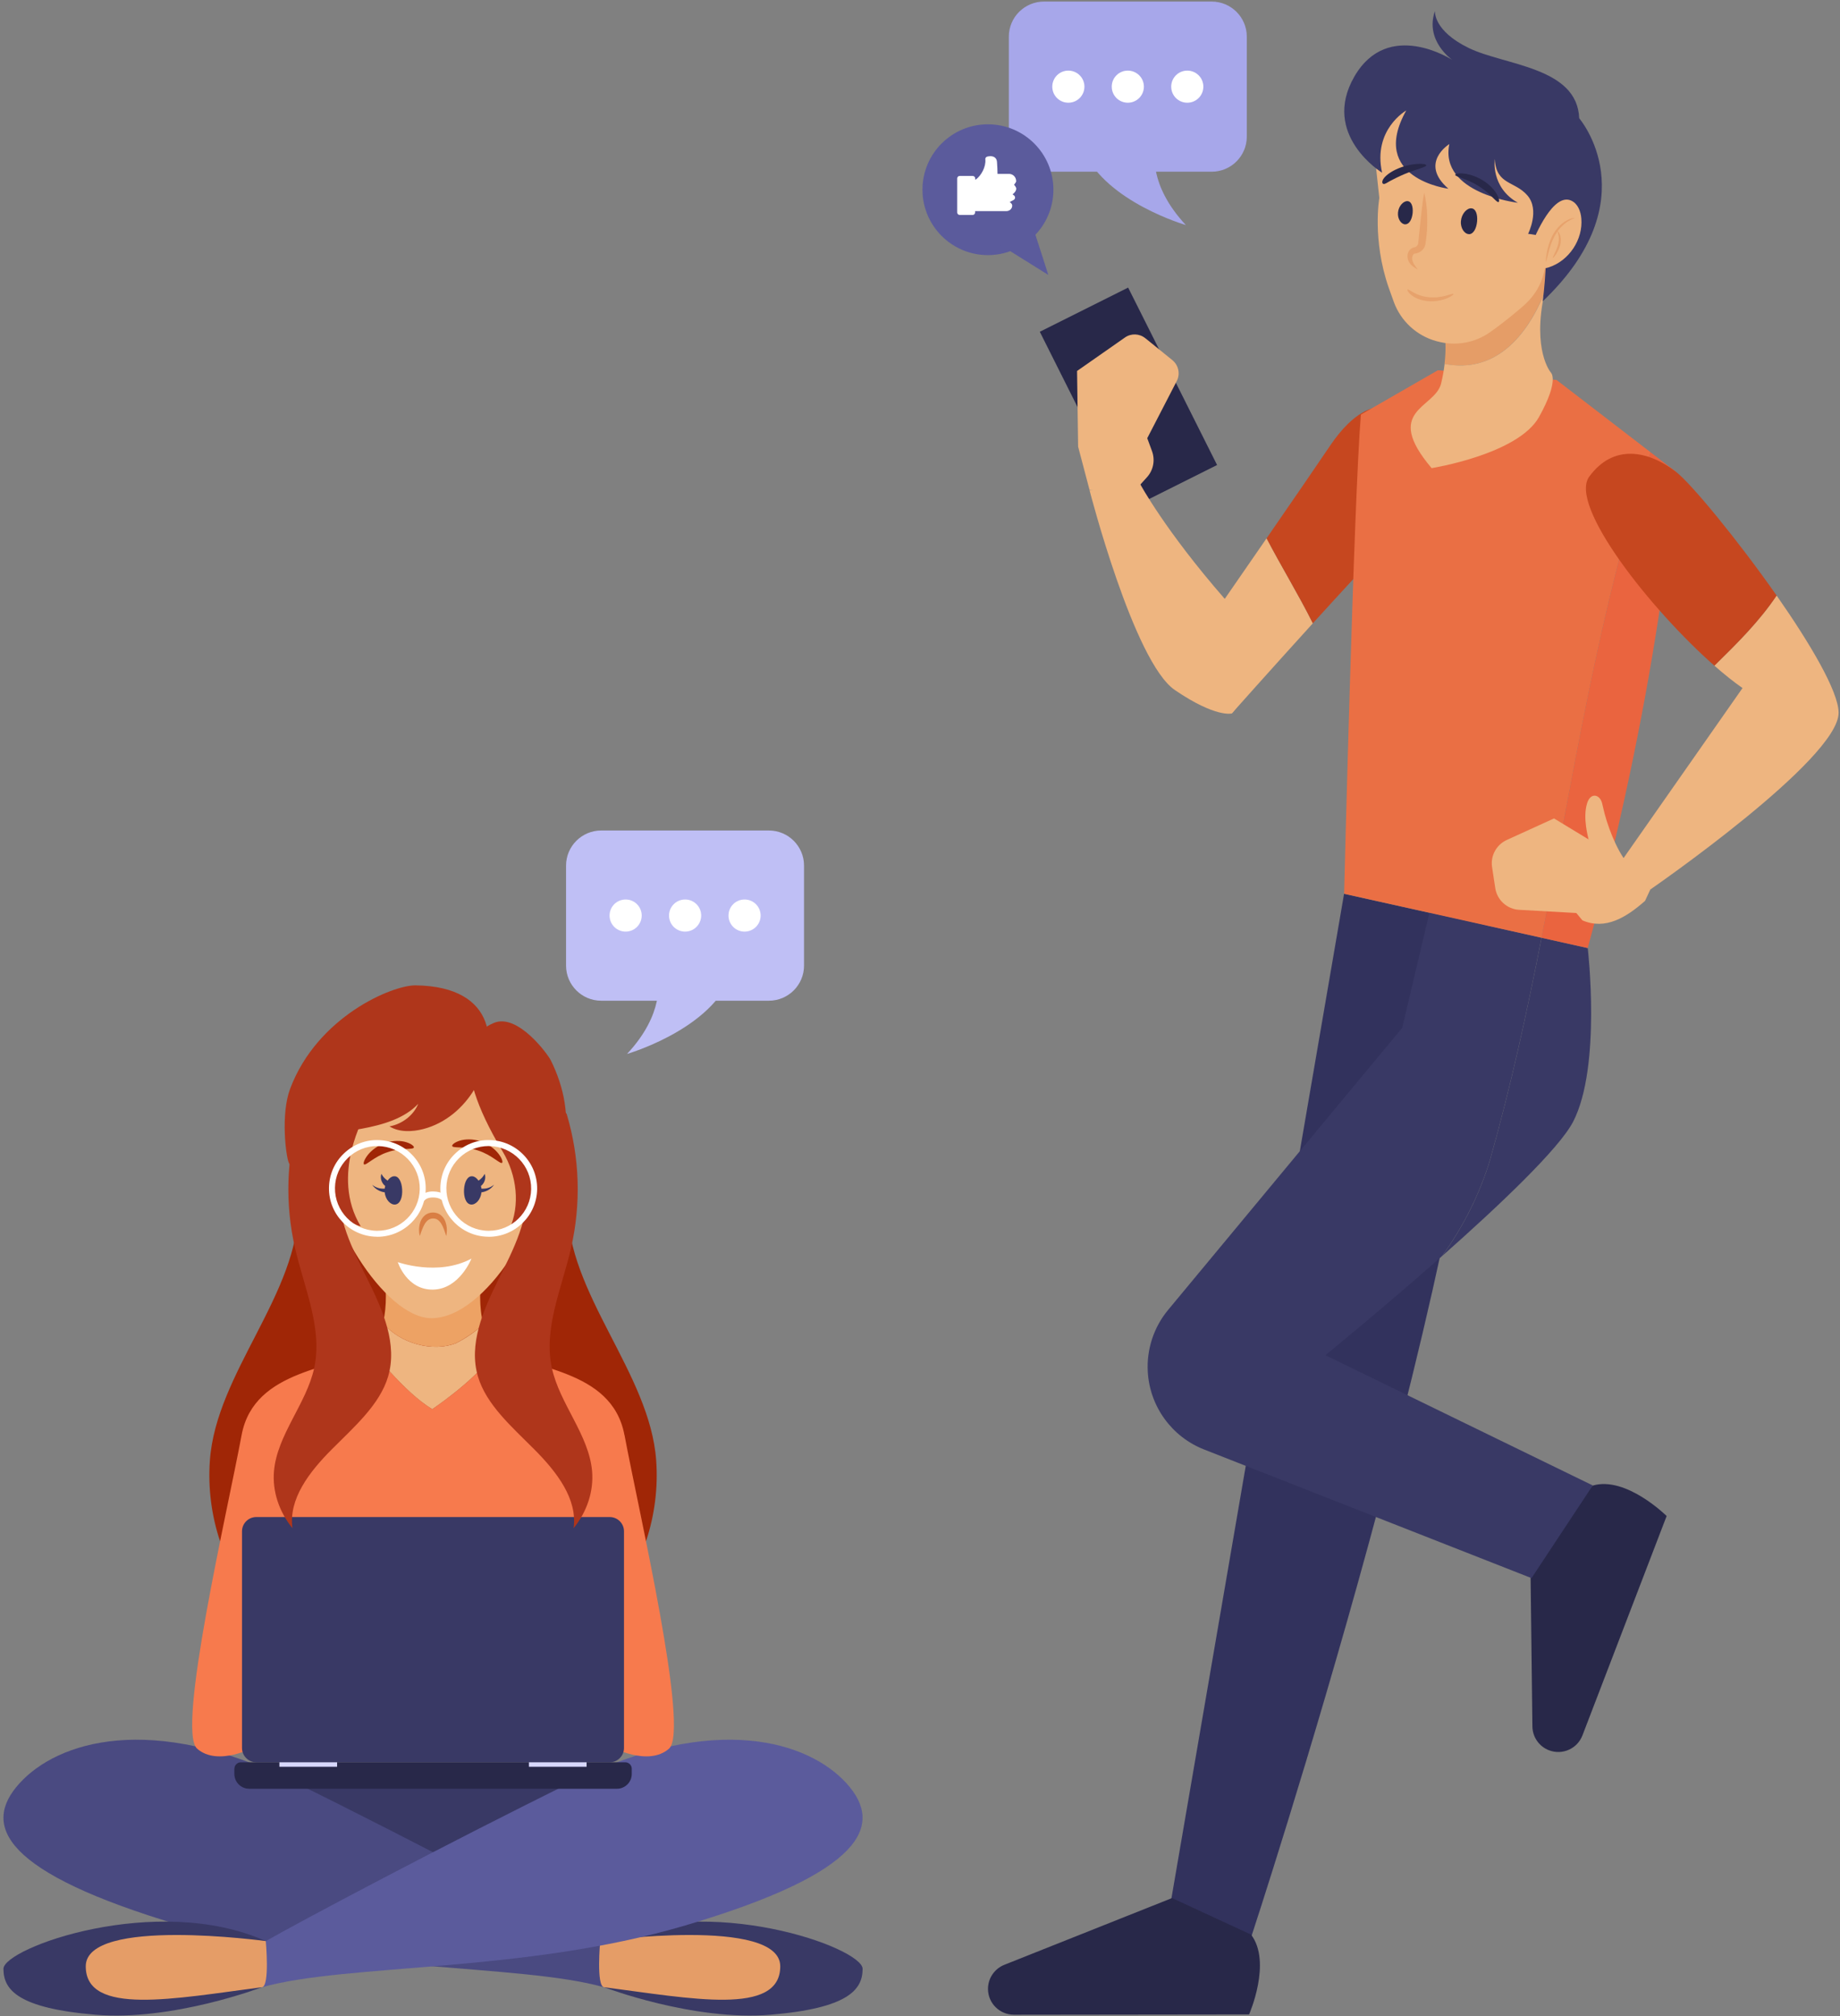 <svg width="430" height="471" viewBox="0 0 430 471" fill="none" xmlns="http://www.w3.org/2000/svg">
<rect x="0" y="0" width="430" height="471" fill="#808080" stroke="none"/>
<path d="M29.989 414.762H173.328L114.688 448.889L61.221 437.033L29.989 414.762Z" fill="#393965"/>
<path d="M141.174 464.208C141.174 464.208 162.004 472.177 180.111 470.638C198.204 469.113 201.588 464.812 201.588 459.921C201.588 455.03 165.788 442.047 140.279 453.437L141.174 464.208Z" fill="#393965"/>
<path d="M68.445 416.122C35.382 399.883 13.464 406.766 4.549 416.589C-4.367 426.399 0.586 437.445 42.234 449.782C80.057 460.979 121.237 458.616 141.16 464.222L140.266 453.45C133.4 449.466 97.778 430.548 68.445 416.136V416.122Z" fill="#4A4A81"/>
<path d="M140.266 453.437C140.266 453.437 139.289 463.974 141.16 464.208C161.537 466.86 182.34 470.981 182.34 459.331C182.34 447.68 140.266 453.437 140.266 453.437Z" fill="#E59D67"/>
<path d="M61.221 464.208C61.221 464.208 40.39 472.177 22.284 470.638C4.191 469.113 0.806 464.812 0.806 459.921C0.806 455.03 36.607 442.047 62.116 453.437L61.221 464.208Z" fill="#393965"/>
<path d="M133.936 416.122C166.999 399.883 188.917 406.766 197.832 416.589C206.748 426.412 201.795 437.445 160.147 449.782C122.324 460.979 81.144 458.616 61.221 464.222L62.115 453.45C68.981 449.466 104.603 430.548 133.936 416.136V416.122Z" fill="#5B5B9C"/>
<path d="M62.115 453.437C62.115 453.437 63.092 463.974 61.221 464.208C40.844 466.86 20.041 470.981 20.041 459.331C20.041 447.68 62.115 453.437 62.115 453.437Z" fill="#E59D67"/>
<path d="M80.8 244.304C73.893 250.115 69.573 258.881 69.16 267.88C68.954 272.441 69.697 276.989 69.752 281.564C69.958 302.172 50.503 320.637 49.045 341.19C48.137 353.871 52.319 366.978 60.932 376.348C69.545 385.718 88.202 391.035 100.86 389.688V302.241L80.8 244.304Z" fill="#A02606"/>
<path d="M121.595 244.304C128.502 250.115 132.822 258.881 133.235 267.88C133.441 272.441 132.698 276.989 132.643 281.564C132.437 302.172 151.892 320.637 153.35 341.19C154.258 353.871 150.076 366.978 141.463 376.348C132.85 385.718 114.193 391.035 101.535 389.688L100.847 302.241L121.581 244.304H121.595Z" fill="#A02606"/>
<path d="M145.934 335.241C142.99 319.455 123.356 320.087 116.091 314.729C113.518 320.39 103.323 327.602 101.356 328.949C101.149 329.1 101.025 329.169 101.025 329.169C94.586 325.418 86.29 314.729 86.29 314.729H86.304C79.039 320.087 59.405 319.455 56.461 335.241C53.104 353.253 41.175 404.224 46.073 408.497C50.971 412.77 59.556 408.057 59.556 408.057L70.687 361.386C70.687 361.386 82.148 384.99 74.815 408.799L101.204 407.673L127.594 408.799C120.26 384.99 131.721 361.386 131.721 361.386L142.852 408.057C142.852 408.057 151.438 412.77 156.336 408.497C161.22 404.224 149.305 353.239 145.948 335.241H145.934Z" fill="#F77A4D"/>
<path d="M89.523 309.028C89.275 310.058 88.973 311.075 88.56 312.05C88.106 313.108 87.322 313.974 86.304 314.729H86.29C86.29 314.729 94.586 325.432 101.025 329.169C101.025 329.169 101.149 329.086 101.356 328.949C103.323 327.602 113.505 320.39 116.091 314.729C115.073 313.974 114.289 313.094 113.835 312.05C113.477 311.198 113.202 310.319 112.968 309.412C110.987 311.102 108.882 312.613 106.557 313.767C101.218 315.897 93.417 313.877 89.537 309.028H89.523Z" fill="#EEB580"/>
<path d="M113.835 291.291H88.56C88.56 291.291 91.436 300.894 89.523 309.028C93.403 313.877 101.204 315.897 106.543 313.767C108.868 312.6 110.973 311.102 112.954 309.412C110.863 301.196 113.821 291.291 113.821 291.291H113.835Z" fill="#EDA264"/>
<path d="M142.495 411.671H59.887C58.057 411.671 56.557 410.173 56.557 408.346V357.704C56.557 355.877 58.057 354.38 59.887 354.38H142.495C144.324 354.38 145.824 355.877 145.824 357.704V408.346C145.824 410.173 144.324 411.671 142.495 411.671Z" fill="#393965"/>
<path d="M54.768 413.168V414.391C54.768 416.301 56.323 417.853 58.236 417.853H144.173C146.086 417.853 147.64 416.301 147.64 414.391V413.168C147.64 412.344 146.966 411.671 146.141 411.671H56.282C55.456 411.671 54.782 412.344 54.782 413.168H54.768Z" fill="#282849"/>
<path d="M78.778 411.671H65.294V412.715H78.778V411.671Z" fill="#D8D8FF"/>
<path d="M137.087 411.671H123.604V412.715H137.087V411.671Z" fill="#D8D8FF"/>
<path d="M128.172 267.948C128.172 283.844 113.574 307.928 100.833 307.928C89.798 307.928 74.98 283.858 74.98 267.948C74.98 252.039 84.914 239.152 100.833 239.152C116.752 239.152 128.172 252.039 128.172 267.948Z" fill="#EEB580"/>
<path d="M92 274.777C91.477 274.832 90.968 275.23 90.583 275.793C89.977 275.395 89.468 274.859 89.138 274.213C88.766 275.202 89.193 276.398 90.019 277.043C89.963 277.25 89.936 277.456 89.908 277.662C88.863 277.758 87.776 277.428 86.978 276.755C87.624 277.744 88.739 278.376 89.908 278.527C90.073 280.286 91.326 281.536 92.412 281.371C93.541 281.206 94.091 279.654 93.981 277.84C93.871 276.041 93.156 274.639 92.013 274.777H92Z" fill="#393965"/>
<path d="M115.431 276.755C114.633 277.442 113.546 277.758 112.5 277.662C112.473 277.456 112.445 277.236 112.39 277.043C113.216 276.398 113.642 275.216 113.271 274.213C112.941 274.859 112.432 275.395 111.826 275.793C111.427 275.216 110.918 274.832 110.409 274.777C109.281 274.653 108.552 276.041 108.442 277.84C108.345 279.64 108.882 281.206 110.01 281.371C111.097 281.536 112.335 280.286 112.514 278.527C113.684 278.376 114.798 277.744 115.445 276.755H115.431Z" fill="#393965"/>
<path d="M85.052 271.974C84.845 271.795 85.079 270.93 85.905 269.858C86.73 268.786 88.202 267.605 90.06 266.973C91.931 266.355 93.747 266.437 94.958 266.822C96.182 267.206 96.802 267.783 96.719 268.058C96.526 268.663 93.775 268.017 90.638 269.13C87.473 270.133 85.492 272.372 85.038 271.988L85.052 271.974Z" fill="#A02606"/>
<path d="M117.343 271.617C117.55 271.438 117.316 270.572 116.49 269.501C115.665 268.429 114.193 267.248 112.335 266.616C110.464 265.997 108.648 266.08 107.437 266.465C106.213 266.849 105.593 267.426 105.676 267.701C105.869 268.306 108.62 267.66 111.757 268.773C114.922 269.776 116.903 272.015 117.357 271.63L117.343 271.617Z" fill="#A02606"/>
<path d="M92.963 294.835C92.963 294.835 102.346 298.215 110.175 294.011C110.175 294.011 107.382 301.141 101.204 301.251C95.027 301.361 92.963 294.835 92.963 294.835Z" fill="white"/>
<g style="mix-blend-mode:multiply" opacity="0.8">
<path d="M98.109 288.735C97.847 287.677 97.861 286.537 98.246 285.424C98.453 284.875 98.783 284.325 99.306 283.885C99.828 283.46 100.53 283.226 101.191 283.24C101.837 283.24 102.553 283.446 103.062 283.899C103.585 284.325 103.901 284.875 104.107 285.438C104.493 286.551 104.52 287.677 104.273 288.735C103.956 287.705 103.626 286.702 103.144 285.891C102.635 285.067 102.002 284.6 101.191 284.641C100.393 284.627 99.76 285.094 99.264 285.905C98.783 286.716 98.439 287.705 98.109 288.735Z" fill="#D37034"/>
</g>
<path d="M69.972 260.2C66.904 270.421 66.56 281.206 68.968 291.634C71.114 300.935 75.434 310.319 73.425 319.565C71.609 327.918 64.757 335.186 64.028 343.663C63.629 348.307 65.17 353.074 68.348 356.99C67.399 350.162 72.27 343.856 77.512 338.594C82.754 333.318 88.753 328.152 90.706 321.53C92.908 314.083 89.564 306.252 85.987 299.053C82.41 291.854 78.461 284.353 79.438 276.714C80.029 272.043 82.451 267.66 83.153 262.989C83.277 262.137 83.345 261.258 83.043 260.433C82.479 258.894 80.704 257.782 78.832 257.301C76.948 256.82 74.939 256.847 72.985 256.889" fill="#AF361B"/>
<path d="M132.423 260.2C135.491 270.421 135.835 281.206 133.427 291.634C131.281 300.935 126.961 310.319 128.97 319.565C130.786 327.918 137.638 335.186 138.367 343.663C138.766 348.307 137.225 353.074 134.047 356.99C134.996 350.162 130.125 343.856 124.883 338.594C119.641 333.318 113.642 328.152 111.689 321.53C109.487 314.083 112.831 306.252 116.408 299.053C119.985 291.854 123.934 284.353 122.957 276.714C122.365 272.043 119.944 267.66 119.242 262.989C119.118 262.137 119.05 261.258 119.352 260.433C119.916 258.894 121.691 257.782 123.562 257.301C125.447 256.82 127.456 256.847 129.41 256.889" fill="#AF361B"/>
<path d="M117.453 268.965C120.824 274.584 121.595 281.522 119.049 287.183C124.347 281.33 129.795 275.216 131.625 267.715C133.235 261.148 131.873 254.017 128.708 247.67C128.048 246.337 121.031 236.637 115.431 238.946C110.739 240.883 104.383 247.161 117.453 268.965Z" fill="#AF361B"/>
<path d="M85.395 260.282C85.395 260.282 77.03 274.516 84.295 286.455C84.295 286.455 76.521 284.93 75.929 273.705C75.338 262.48 85.395 260.282 85.395 260.282Z" fill="#AF361B"/>
<path d="M97.118 230.18C91.725 230.112 74.155 237.434 67.798 254.347C65.569 260.282 66.807 270.133 67.509 271.672C68.692 274.254 72.407 263.511 75.42 264.074C78.434 264.624 81.557 264.225 84.57 263.662C89.441 262.755 94.504 261.299 97.737 257.85C96.678 260.488 94.05 262.563 91.023 263.126C93.279 264.527 96.293 264.417 98.92 263.744C104.121 262.398 108.29 258.757 110.891 254.416C116.779 244.565 116.325 230.427 97.132 230.18H97.118Z" fill="#AF361B"/>
<path d="M114.206 288.9C114.206 288.9 114.082 288.9 114.027 288.9C107.795 288.804 102.8 283.652 102.91 277.428C102.965 274.406 104.176 271.589 106.35 269.501C108.524 267.399 111.372 266.231 114.399 266.327C120.632 266.423 125.626 271.575 125.53 277.799C125.434 283.968 120.37 288.914 114.22 288.914L114.206 288.9ZM114.206 267.715C111.62 267.715 109.184 268.704 107.327 270.504C105.428 272.345 104.355 274.804 104.314 277.456C104.231 282.91 108.593 287.416 114.055 287.512C114.11 287.512 114.165 287.512 114.22 287.512C119.614 287.512 124.03 283.185 124.126 277.785C124.209 272.331 119.847 267.825 114.385 267.729C114.33 267.729 114.275 267.729 114.22 267.729L114.206 267.715Z" fill="white"/>
<path d="M88.175 288.9C88.175 288.9 88.051 288.9 87.996 288.9C81.763 288.804 76.769 283.652 76.879 277.428C76.934 274.406 78.144 271.589 80.318 269.501C82.492 267.399 85.354 266.231 88.367 266.327C91.394 266.382 94.215 267.591 96.306 269.762C98.411 271.933 99.54 274.79 99.484 277.799C99.388 283.968 94.325 288.914 88.175 288.914V288.9ZM88.175 267.715C85.588 267.715 83.153 268.704 81.295 270.504C79.397 272.345 78.323 274.804 78.282 277.456C78.2 282.91 82.561 287.416 88.023 287.512C88.078 287.512 88.133 287.512 88.189 287.512C93.582 287.512 97.999 283.185 98.095 277.785C98.136 275.147 97.145 272.647 95.302 270.737C93.458 268.841 90.995 267.77 88.34 267.728C88.285 267.728 88.23 267.728 88.175 267.728V267.715Z" fill="white"/>
<path d="M99.154 280.478L97.957 279.75C97.957 279.75 98.838 278.321 101.149 278.321C103.461 278.321 104.286 279.379 104.383 279.503L103.296 280.382C103.296 280.382 102.69 279.723 101.163 279.723C99.636 279.723 99.182 280.451 99.168 280.492L99.154 280.478Z" fill="white"/>
<path d="M153.708 228.957C153.708 228.957 155.441 236.679 146.54 246.2C146.54 246.2 165.018 240.855 170.37 228.957H153.708Z" fill="#BFBFF5"/>
<path d="M140.499 194.006H179.684C184.211 194.006 187.898 197.674 187.898 202.208V225.564C187.898 230.084 184.225 233.766 179.684 233.766H140.499C135.973 233.766 132.285 230.098 132.285 225.564V202.208C132.285 197.688 135.959 194.006 140.499 194.006Z" fill="#BFBFF5"/>
<path d="M149.965 213.872C149.965 215.947 148.287 217.623 146.209 217.623C144.132 217.623 142.453 215.947 142.453 213.872C142.453 211.798 144.132 210.121 146.209 210.121C148.287 210.121 149.965 211.798 149.965 213.872Z" fill="white"/>
<path d="M163.862 213.872C163.862 215.947 162.183 217.623 160.106 217.623C158.028 217.623 156.349 215.947 156.349 213.872C156.349 211.798 158.028 210.121 160.106 210.121C162.183 210.121 163.862 211.798 163.862 213.872Z" fill="white"/>
<path d="M177.758 213.872C177.758 215.947 176.08 217.623 174.002 217.623C171.924 217.623 170.246 215.947 170.246 213.872C170.246 211.798 171.924 210.121 174.002 210.121C176.08 210.121 177.758 211.798 177.758 213.872Z" fill="white"/>
<path d="M263.641 67.179L242.997 77.501L263.783 118.95L284.427 108.627L263.641 67.179Z" fill="#282849"/>
<path d="M273.981 84.132L268.917 80.024L267.652 79.007C266.276 77.895 264.336 77.826 262.891 78.843L251.705 86.66L251.953 104.342L254.622 114.454L257.539 114.742L261.46 115.127C263.359 115.319 265.216 114.591 266.496 113.19L268.037 111.486C269.536 109.838 269.991 107.488 269.22 105.386L268.876 104.452L268.106 102.364L274.999 89.023C275.866 87.361 275.425 85.314 273.981 84.132Z" fill="#EEB580"/>
<path d="M254.622 114.522C254.622 114.522 264.941 154.64 274.558 161.193C284.176 167.747 287.877 166.661 287.877 166.661C287.877 166.661 299.077 154.64 286.171 139.843C272.288 123.92 266.51 113.176 266.51 113.176L254.622 114.522Z" fill="#EEB580"/>
<path d="M282.965 144.624L287.863 166.661C287.863 166.661 296.972 156.426 306.809 145.6C303.397 138.785 299.503 132.465 295.995 125.747C289.28 135.488 282.951 144.624 282.951 144.624H282.965Z" fill="#EEB580"/>
<path d="M328.383 96.992C323.87 93.378 319.137 95.027 315.037 98.984C313.551 100.426 312.147 102.171 310.868 104.067C308.584 107.474 302.131 116.858 295.995 125.747C299.503 132.465 303.397 138.785 306.809 145.6C313.523 138.208 320.568 130.556 325.301 125.692C336.955 113.698 334.533 101.924 328.383 96.992Z" fill="#C6471F"/>
<path d="M273.513 444.873L314.101 208.799L347.535 216.218C347.466 285.379 292.431 452.389 292.431 452.389L273.513 444.873Z" fill="#32325D"/>
<path d="M273.884 443.39L234.699 458.983C232.402 459.904 230.888 462.129 230.888 464.602C230.888 467.941 233.599 470.634 236.942 470.634L291.908 470.565C291.908 470.565 297.288 458.365 292.362 451.921L273.884 443.376V443.39Z" fill="#282849"/>
<path d="M357.606 361.176L358.116 403.3C358.143 405.773 359.684 407.984 361.995 408.864C365.119 410.059 368.613 408.507 369.81 405.388L389.486 354.142C389.486 354.142 380.02 344.745 372.232 347.025L357.606 361.176Z" fill="#282849"/>
<path d="M336.955 293.471C350.356 281.614 364.335 268.37 367.623 262.05C374.31 249.136 371.049 221.479 371.049 221.479L360.262 219.061C356.864 236.386 353.107 253.697 348.264 270.816C345.829 278.935 341.963 286.574 336.968 293.485L336.955 293.471Z" fill="#393965"/>
<path d="M336.955 293.471C341.949 286.56 345.815 278.922 348.251 270.802C353.094 253.683 356.85 236.372 360.248 219.048L334.052 213.195L328.727 235.713L327.695 240.096L272.99 305.987C269.633 310.026 267.941 315.192 268.229 320.427C268.684 328.533 273.829 335.636 281.397 338.603L357.909 368.65L372.218 346.998L309.74 316.58C309.74 316.58 323.031 305.754 336.968 293.444L336.955 293.471Z" fill="#393965"/>
<path d="M363.729 88.748L336.019 86.495L318.036 96.841C316.371 116.693 314.115 208.785 314.115 208.785L360.262 219.061C367.802 180.661 373.636 142.179 385.729 105.647L363.743 88.748H363.729Z" fill="#EA6F44"/>
<path d="M360.248 219.061L371.049 221.466C388.812 156.261 391.66 110.208 391.66 110.208L385.716 105.647C373.622 142.193 367.788 180.661 360.248 219.061Z" fill="#EA643F"/>
<path d="M384.436 210.447L385.675 207.782L378.3 200.363L363.165 191.185L352.131 196.214C349.695 197.327 348.292 199.909 348.691 202.547L349.434 207.452C349.86 210.255 352.186 212.371 355.02 212.535L368.38 213.277L369.797 214.995C375.19 217.303 380.033 214.322 384.436 210.447Z" fill="#EEB580"/>
<path d="M380.281 201.613C377.681 198.426 375.452 192.477 374.599 188.451C374.475 187.86 374.351 187.256 374.035 186.748C373.718 186.239 373.154 185.827 372.562 185.868C371.682 185.923 371.131 186.844 370.884 187.696C370.375 189.413 370.416 191.254 370.65 193.026C370.994 195.609 371.723 198.151 372.81 200.528" fill="#EEB580"/>
<path d="M415.187 139.115C411.142 145.16 405.996 150.243 400.644 155.505C402.983 157.553 405.212 159.339 407.221 160.726L378.038 202.424L385.661 207.796C385.661 207.796 429.799 177.364 429.675 166.455C429.62 161.454 422.975 150.257 415.187 139.115Z" fill="#EEB580"/>
<path d="M415.187 139.115C405.983 125.981 395.182 112.915 391.66 110.208C385.152 105.208 377.034 103.614 371.393 111.349C366.522 118.04 385.743 142.412 400.644 155.505C405.996 150.243 411.142 145.16 415.187 139.115Z" fill="#C6471F"/>
<path d="M360.922 68.415C361.335 66.491 361.899 64.403 362.642 62.136L357.276 55.308L337.753 79.612C337.753 79.612 337.973 81.714 337.574 85.025C349.269 87.292 356.712 78.76 360.909 68.429L360.922 68.415Z" fill="#E59D67"/>
<path d="M362.408 86.99C362.408 86.99 358.019 81.893 360.936 68.415C356.74 78.746 349.296 87.278 337.601 85.011C337.45 86.358 337.188 87.91 336.776 89.6C335.345 95.425 323.031 95.728 334.561 109.357C334.561 109.357 354.8 106.142 359.67 97.39C364.541 88.638 362.408 87.004 362.408 87.004V86.99Z" fill="#EEB580"/>
<path d="M349.09 13.775C349.09 13.775 324.021 11.137 320.664 30.757L322.343 46.254C322.343 46.254 320.623 55.954 324.531 67.192C324.861 68.14 325.287 69.335 325.741 70.572C327.379 75.023 331.066 78.417 335.634 79.681L335.854 79.736C340.133 80.917 344.701 80.12 348.306 77.537C350.108 76.26 352.144 74.707 354.208 72.976C356.547 70.998 361.211 67.769 361.267 59.594C361.432 37.53 366.66 16.427 349.076 13.775H349.09Z" fill="#EEB580"/>
<path d="M335.345 2.592C335.345 2.592 334.877 7.167 343.284 11.234C351.704 15.3 368.586 15.644 369.054 27.624C369.054 27.624 385.454 46.639 360.537 70.379C360.537 70.379 362.422 55.61 360.179 55.143C357.937 54.676 357.111 54.621 357.111 54.621C357.111 54.621 359.932 49.071 356.932 45.636C353.933 42.201 349.668 43.245 349.324 37.159C349.324 37.159 348.306 43.726 354.717 47.367C354.717 47.367 336.335 45.196 338.702 33.656C338.702 33.656 331.534 38.066 338.482 44.083C338.482 44.083 319.701 41.734 328.63 25.811C328.63 25.811 320.76 30.262 322.989 40.346C322.989 40.346 308.625 31.54 316.509 17.883C324.406 4.227 339.39 13.995 339.39 13.995C339.39 13.995 332.923 9.558 335.331 2.606L335.345 2.592Z" fill="#393965"/>
<path d="M367.196 46.872C368.724 47.559 369.412 49.359 369.549 51.021C369.989 55.94 366.66 60.941 361.941 62.452C360.523 62.906 358.748 62.974 357.785 61.834C356.808 60.68 357.207 58.921 357.758 57.506C358.831 54.772 363.027 44.99 367.183 46.859L367.196 46.872Z" fill="#EEB580"/>
<g style="mix-blend-mode:multiply" opacity="0.8">
<path d="M367.981 50.898C367.981 50.898 367.21 50.898 366.137 51.489C365.078 52.052 363.798 53.22 362.904 54.841C362.023 56.462 361.638 58.083 361.445 59.237C361.253 60.405 361.225 61.133 361.28 61.147C361.349 61.147 361.514 60.446 361.789 59.306C362.078 58.179 362.491 56.613 363.344 55.074C364.183 53.536 365.353 52.409 366.316 51.791C367.279 51.159 367.994 50.98 367.967 50.898H367.981Z" fill="#E59D67"/>
</g>
<g style="mix-blend-mode:multiply" opacity="0.8">
<path d="M362.89 60.281C362.89 60.281 363.206 60.034 363.55 59.526C363.894 59.017 364.335 58.262 364.596 57.328C364.857 56.393 364.789 55.473 364.568 54.868C364.348 54.264 364.059 53.975 364.004 54.017C363.936 54.058 364.114 54.388 364.224 54.965C364.335 55.528 364.335 56.352 364.101 57.204C363.867 58.069 363.495 58.811 363.234 59.361C362.972 59.91 362.821 60.268 362.89 60.295V60.281Z" fill="#E59D67"/>
</g>
<path d="M350.191 47.188C350.425 47.133 350.397 46.46 349.86 45.471C349.338 44.482 348.223 43.19 346.6 42.174C344.976 41.157 343.242 40.649 342.018 40.539C340.78 40.415 340.05 40.621 340.078 40.841C340.119 41.322 342.871 41.734 345.568 43.479C348.319 45.169 349.668 47.326 350.191 47.202V47.188Z" fill="#282849"/>
<path d="M333.322 38.588C333.281 38.368 332.511 38.217 331.286 38.285C330.062 38.354 328.369 38.67 326.773 39.343C325.177 40.017 324.021 40.841 323.43 41.597C322.838 42.366 322.99 42.929 323.334 42.971C323.691 43.025 324.132 42.682 324.902 42.256C325.673 41.844 326.842 41.253 328.163 40.69C330.818 39.563 333.405 39.041 333.336 38.574L333.322 38.588Z" fill="#282849"/>
<path d="M328.411 52.409C327.475 52.409 326.567 51.173 326.705 49.661C326.828 48.15 327.957 46.955 328.892 46.982C329.842 47.01 330.254 48.232 330.131 49.716C329.993 51.2 329.36 52.409 328.411 52.395V52.409Z" fill="#282849"/>
<path d="M343.298 54.69C342.266 54.69 341.261 53.316 341.413 51.64C341.55 49.95 342.789 48.617 343.82 48.658C344.866 48.7 345.334 50.06 345.196 51.708C345.045 53.357 344.343 54.703 343.298 54.703V54.69Z" fill="#282849"/>
<g style="mix-blend-mode:multiply" opacity="0.8">
<path d="M332.813 45.072C332.511 46.749 332.318 48.397 332.139 50.046L331.616 54.965L331.493 56.187L331.438 56.792C331.438 56.902 331.396 57.012 331.355 57.108C331.272 57.314 331.094 57.506 330.86 57.644C330.736 57.712 330.612 57.754 330.461 57.795C330.158 57.863 329.855 58.014 329.594 58.234C329.112 58.688 328.92 59.265 328.92 59.801C328.92 60.336 329.057 60.831 329.305 61.257C329.828 62.081 330.571 62.548 331.327 62.947C330.818 62.26 330.268 61.6 330.089 60.9C329.883 60.24 330.103 59.485 330.461 59.292C330.529 59.251 330.626 59.237 330.722 59.237C330.97 59.21 331.259 59.127 331.506 59.017C332.015 58.798 332.511 58.413 332.813 57.877C332.965 57.616 333.061 57.314 333.116 57.012L333.212 56.38L333.364 55.129C333.543 53.453 333.584 51.763 333.515 50.087C333.446 48.411 333.254 46.721 332.841 45.072H332.813Z" fill="#E59D67"/>
</g>
<g style="mix-blend-mode:multiply" opacity="0.8">
<path d="M328.947 67.618C329.112 67.536 329.539 67.906 330.351 68.346C331.149 68.786 332.373 69.28 333.9 69.431C335.414 69.583 336.872 69.349 337.89 69.074C338.922 68.813 339.555 68.552 339.652 68.662C339.748 68.745 339.253 69.212 338.179 69.665C337.12 70.118 335.414 70.517 333.611 70.338C331.809 70.16 330.447 69.473 329.718 68.841C328.975 68.209 328.81 67.687 328.947 67.618Z" fill="#E59D67"/>
</g>
<path d="M269.963 35.332C269.963 35.332 268.229 43.053 277.131 52.574C277.131 52.574 258.653 47.23 253.301 35.332H269.963Z" fill="#A7A7EA"/>
<path d="M243.973 40.113L283.158 40.113C287.694 40.113 291.372 36.441 291.372 31.911V8.568C291.372 4.038 287.694 0.366 283.158 0.366L243.973 0.366C239.436 0.366 235.759 4.038 235.759 8.568V31.911C235.759 36.441 239.436 40.113 243.973 40.113Z" fill="#A7A7EA"/>
<path d="M273.706 20.246C273.706 22.321 275.384 23.997 277.462 23.997C279.539 23.997 281.218 22.321 281.218 20.246C281.218 18.172 279.539 16.496 277.462 16.496C275.384 16.496 273.706 18.172 273.706 20.246Z" fill="white"/>
<path d="M259.809 20.246C259.809 22.321 261.488 23.997 263.565 23.997C265.643 23.997 267.321 22.321 267.321 20.246C267.321 18.172 265.643 16.496 263.565 16.496C261.488 16.496 259.809 18.172 259.809 20.246Z" fill="white"/>
<path d="M245.913 20.246C245.913 22.321 247.591 23.997 249.669 23.997C251.746 23.997 253.425 22.321 253.425 20.246C253.425 18.172 251.746 16.496 249.669 16.496C247.591 16.496 245.913 18.172 245.913 20.246Z" fill="white"/>
<path d="M230.874 59.594C239.324 59.594 246.174 52.755 246.174 44.317C246.174 35.879 239.324 29.039 230.874 29.039C222.425 29.039 215.575 35.879 215.575 44.317C215.575 52.755 222.425 59.594 230.874 59.594Z" fill="#5B5B9C"/>
<path d="M233.888 57.3L244.991 64.225L240.533 50.376L233.888 57.3Z" fill="#5B5B9C"/>
<path d="M237.465 42.27C237.465 41.363 236.722 40.621 235.814 40.621H233.117C233.117 39.824 233.048 38.684 232.993 37.805C232.952 37.241 232.677 36.925 232.443 36.761C231.796 36.307 230.861 36.541 230.682 36.596C230.407 36.678 230.241 36.939 230.269 37.214C230.448 38.972 229.292 41.006 228.123 41.871C228.081 41.899 227.999 41.926 227.902 41.968V41.679C227.902 41.363 227.641 41.102 227.325 41.102H224.27C223.954 41.102 223.692 41.363 223.692 41.679V49.634C223.692 49.95 223.954 50.211 224.27 50.211H227.338C227.641 50.211 227.861 49.936 227.875 49.634V49.318H235.181C235.855 49.318 236.46 48.851 236.543 48.178C236.626 47.532 236.048 47.353 235.993 47.188C236.405 46.886 237.217 46.735 237.217 46.199C237.217 45.608 236.681 45.54 236.639 45.389C237.052 45.086 237.492 44.592 237.492 44.056C237.492 43.726 237.162 43.41 236.983 43.149C237.162 42.888 237.492 42.572 237.492 42.242L237.465 42.27Z" fill="white"/>
</svg>
